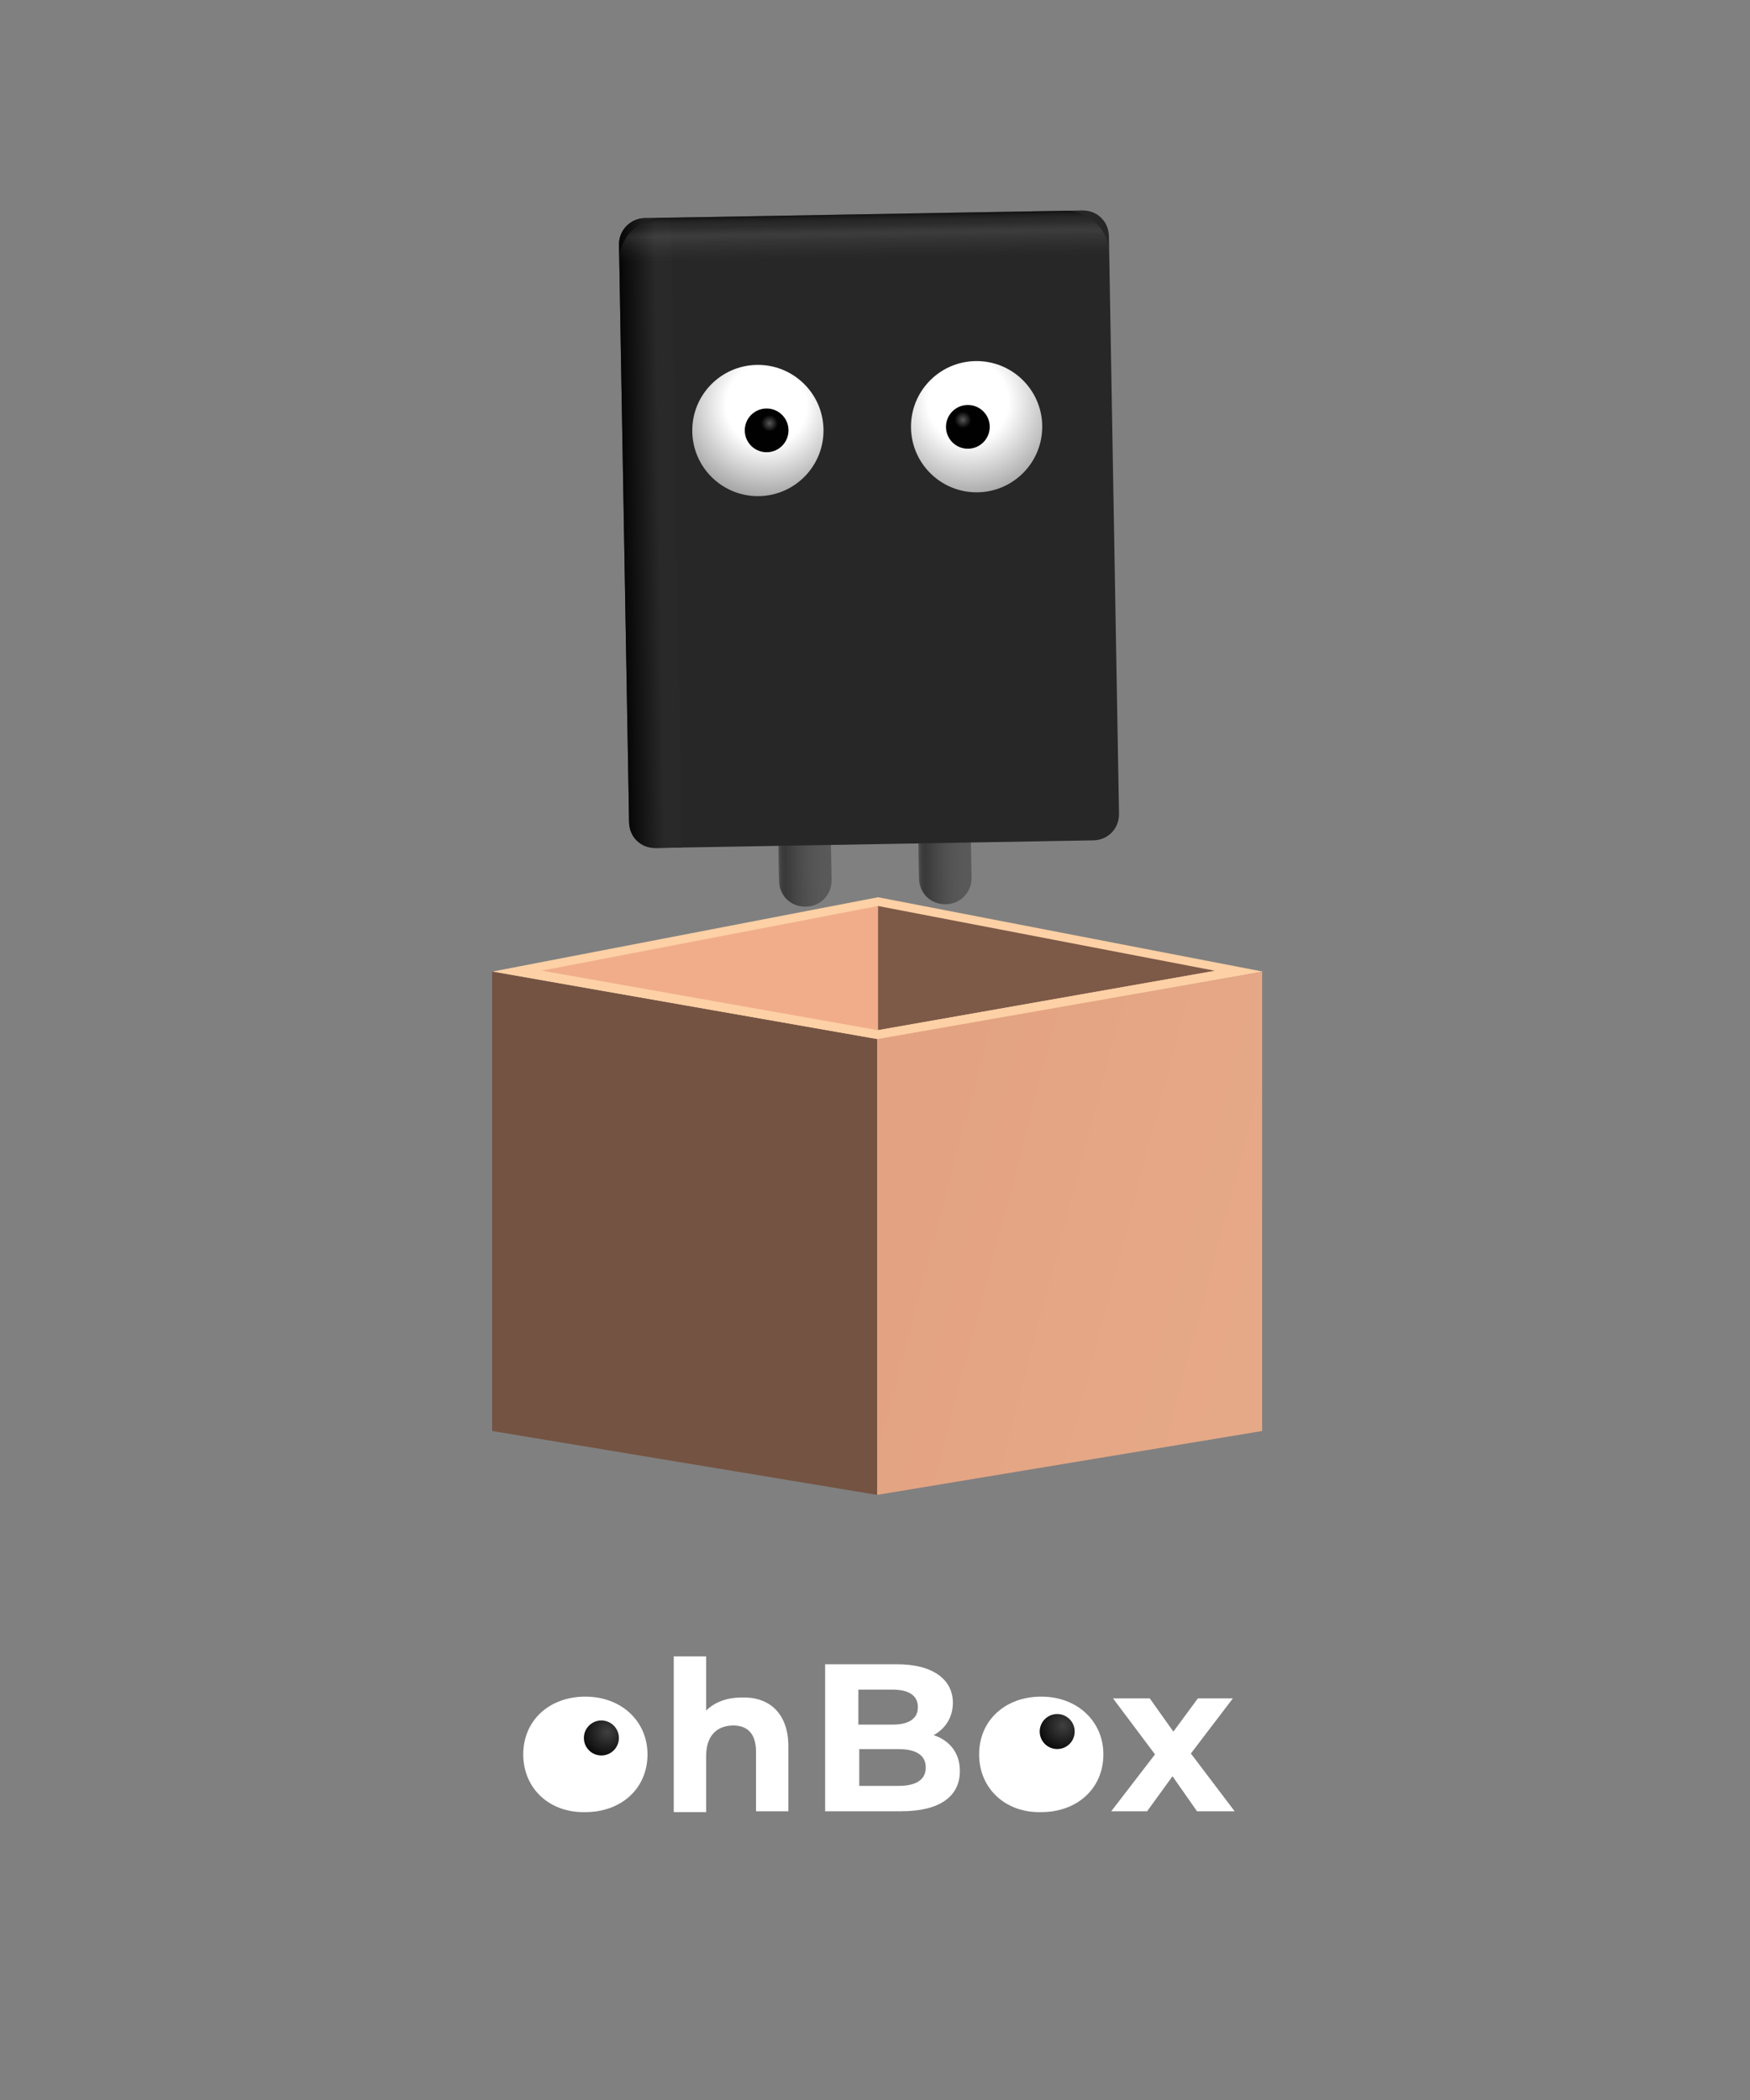 <?xml version="1.0" encoding="utf-8"?>
<!-- Generator: Adobe Illustrator 26.1.0, SVG Export Plug-In . SVG Version: 6.00 Build 0)  -->
<svg version="1.1" id="Layer_1" xmlns="http://www.w3.org/2000/svg" xmlns:xlink="http://www.w3.org/1999/xlink" x="0px" y="0px"
	 viewBox="0 0 200 240" style="enable-background:new 0 0 200 240;" xml:space="preserve">
<rect x="0" y="0" width="200" height="240" fill="#808080" stroke="none"/>
<style type="text/css">
	.st0{fill:#FFFFFF;fill-opacity:0;}
	.st1{fill:#FED0A5;}
	.st2{opacity:0.998;fill:#F1AD8A;enable-background:new    ;}
	.st3{opacity:0.998;fill:#7D5947;enable-background:new    ;}
	.st4{fill:#595959;}
	.st5{fill:url(#Rectangle_12704_00000090975039910740598940000013766595600517299382_);}
	.st6{fill:url(#Rectangle_12704-2_00000120530859551147066980000006423760440813788290_);}
	.st7{fill:#272727;}
	.st8{fill:url(#Rectangle_12622_00000014594081240838959130000011443574032807588228_);}
	.st9{fill:url(#Rectangle_12623_00000025408020632852785580000017615517821505865913_);}
	.st10{fill:url(#Ellipse_3412_00000181804730121896146190000016663678867213880990_);}
	.st11{opacity:0.996;fill:url(#Ellipse_3414_00000067224812520079922510000015531775525421353354_);enable-background:new    ;}
	.st12{fill:url(#Ellipse_3416_00000033340880988583940080000015894942129253329855_);}
	.st13{opacity:0.996;fill:url(#Ellipse_3415_00000088133724299406639250000000815454108832716200_);enable-background:new    ;}
	.st14{fill:url(#Path_33414_00000015322644517557241900000010767294393378049440_);}
	.st15{fill:url(#Path_33415_00000155118005715674655450000012271157979340442781_);}
	.st16{enable-background:new    ;}
	.st17{fill:#FFFFFF;}
	.st18{fill:url(#ecFDlxhXEAY52_00000122702432969106455030000013865017356604734857_);}
	.st19{fill:url(#ecFDlxhXEAY52-2_00000132046191169124139600000008650176160439910316_);}
</style>
<g id="Group_14616" transform="translate(2454 1197)">
	<rect id="Rectangle_12725" x="-2454" y="-1197" class="st0" width="200" height="240"/>
	<g id="Group_14595">
		<g id="Group_14577" transform="translate(-1413.457 802.543)">
			<rect id="Rectangle_12617" x="-990.5" y="-1925.5" class="st0" width="100" height="100"/>
			<path id="Path_33416" class="st1" d="M-984.3-1888.5l44.1,7.8l44-7.8l-44-8.5L-984.3-1888.5z"/>
			<path id="Path_33417" class="st2" d="M-978.7-1888.6l38.5,6.8v-14.2L-978.7-1888.6z"/>
			<path id="Path_33418" class="st3" d="M-901.7-1888.6l-38.5,6.8v-14.2L-901.7-1888.6z"/>
			<g id="Group_14540" transform="translate(-970.044 -1974.063) rotate(-1)">
				<g id="Group_14591" transform="translate(1055.221 1133.501)">
					<path id="Rectangle_12703" class="st4" d="M-1035-1071L-1035-1071c1.7,0,3,1.3,3,3v10c0,1.7-1.3,3-3,3l0,0c-1.7,0-3-1.3-3-3
						v-10C-1038-1069.7-1036.7-1071-1035-1071z"/>
					
						<linearGradient id="Rectangle_12704_00000079457084633915632570000011538761888920994483_" gradientUnits="userSpaceOnUse" x1="-1200.221" y1="-883.501" x2="-1199.221" y2="-883.503" gradientTransform="matrix(5.999 0.279 0.105 -15.998 6254.734 -14861.747)">
						<stop  offset="0" style="stop-color:#595959;stop-opacity:0.859"/>
						<stop  offset="7.900000e-02" style="stop-color:#2C2D2C;stop-opacity:0.616"/>
						<stop  offset="0.143" style="stop-color:#2C2D2C;stop-opacity:0.725"/>
						<stop  offset="0.443" style="stop-color:#3D3D3D;stop-opacity:0.475"/>
						<stop  offset="1" style="stop-color:#5B5C5B;stop-opacity:0"/>
					</linearGradient>
					<path id="Rectangle_12704" style="fill:url(#Rectangle_12704_00000079457084633915632570000011538761888920994483_);" d="
						M-1035-1071L-1035-1071c1.7,0,3,1.3,3,3v10c0,1.7-1.3,3-3,3l0,0c-1.7,0-3-1.3-3-3v-10C-1038-1069.7-1036.7-1071-1035-1071z"/>
				</g>
				<g id="Group_14592" transform="translate(1071.221 1133.501)">
					<path id="Rectangle_12703-2" class="st4" d="M-1035-1071L-1035-1071c1.7,0,3,1.3,3,3v10c0,1.7-1.3,3-3,3l0,0c-1.7,0-3-1.3-3-3
						v-10C-1038-1069.7-1036.7-1071-1035-1071z"/>
					
						<linearGradient id="Rectangle_12704-2_00000118376079938539621080000015046635919178396072_" gradientUnits="userSpaceOnUse" x1="-1216.221" y1="-883.501" x2="-1215.221" y2="-883.503" gradientTransform="matrix(5.999 0.279 0.105 -15.998 6350.719 -14857.279)">
						<stop  offset="0" style="stop-color:#595959;stop-opacity:0.859"/>
						<stop  offset="7.900000e-02" style="stop-color:#2C2D2C;stop-opacity:0.616"/>
						<stop  offset="0.143" style="stop-color:#2C2D2C;stop-opacity:0.725"/>
						<stop  offset="0.443" style="stop-color:#3D3D3D;stop-opacity:0.475"/>
						<stop  offset="1" style="stop-color:#5B5C5B;stop-opacity:0"/>
					</linearGradient>
					<path id="Rectangle_12704-2" style="fill:url(#Rectangle_12704-2_00000118376079938539621080000015046635919178396072_);" d="
						M-1035-1071L-1035-1071c1.7,0,3,1.3,3,3v10c0,1.7-1.3,3-3,3l0,0c-1.7,0-3-1.3-3-3v-10C-1038-1069.7-1036.7-1071-1035-1071z"/>
				</g>
				<g id="Group_14539" transform="translate(0 0)">
					<path id="Rectangle_12621" class="st7" d="M3.2-0.5l50,0c1.7,0,3,1.3,3,3l0,66c0,1.7-1.3,3-3,3l-50,0c-1.7,0-3-1.3-3-3l0-66
						C0.2,0.8,1.6-0.5,3.2-0.5z"/>
					
						<linearGradient id="Rectangle_12622_00000109720986725949076670000003562299559500197305_" gradientUnits="userSpaceOnUse" x1="-145.035" y1="251.966" x2="-144.373" y2="251.965" gradientTransform="matrix(5.999 1.256 0.105 -71.989 843.915 18356.473)">
						<stop  offset="0" style="stop-color:#070707"/>
						<stop  offset="1" style="stop-color:#292929"/>
					</linearGradient>
					<path id="Rectangle_12622" style="fill:url(#Rectangle_12622_00000109720986725949076670000003562299559500197305_);" d="
						M3.2-0.5l3,0l0,0l0,72l0,0h-3c-1.7,0-3-1.3-3-3l0-66C0.2,0.8,1.6-0.5,3.2-0.5z"/>
					
						<linearGradient id="Rectangle_12623_00000023960281700726788600000005129437270170980747_" gradientUnits="userSpaceOnUse" x1="-150.862" y1="253.914" x2="-149.861" y2="253.913" gradientTransform="matrix(-0.977 4.999 55.992 8.723698e-02 -14336.199 731.541)">
						<stop  offset="0" style="stop-color:#000000;stop-opacity:0.502"/>
						<stop  offset="0.222" style="stop-color:#3F3F3F;stop-opacity:0.157"/>
						<stop  offset="0.433" style="stop-color:#D5D5D5;stop-opacity:0.122"/>
						<stop  offset="1" style="stop-color:#8D8D8D;stop-opacity:0"/>
					</linearGradient>
					<path id="Rectangle_12623" style="fill:url(#Rectangle_12623_00000023960281700726788600000005129437270170980747_);" d="
						M56.2,4.5L56.2,4.5L56.2,4.5l-56,0l0,0l0,0c0-2.8,2.2-5,5-5l46,0C54-0.5,56.2,1.7,56.2,4.5z"/>
				</g>
				<g id="Group_14538" transform="translate(33.201 16.6)">
					
						<radialGradient id="Ellipse_3412_00000152265001342576459810000014085254391908888207_" cx="-185.768" cy="237.58" r="0.76" gradientTransform="matrix(11.176 10.005 10.005 -11.176 -294.312 4518.29)" gradientUnits="userSpaceOnUse">
						<stop  offset="0" style="stop-color:#FFFFFF"/>
						<stop  offset="0.404" style="stop-color:#FFFFFF"/>
						<stop  offset="1" style="stop-color:#9F9F9F"/>
					</radialGradient>
					
						<circle id="Ellipse_3412" style="fill:url(#Ellipse_3412_00000152265001342576459810000014085254391908888207_);" cx="7.5" cy="7.4" r="7.5"/>
					
						<radialGradient id="Ellipse_3414_00000110452408950136163890000016562573011044080548_" cx="-173.449" cy="238.856" r="0.464" gradientTransform="matrix(4.085 2.883 2.883 -4.085 25.858 1482.357)" gradientUnits="userSpaceOnUse">
						<stop  offset="0" style="stop-color:#585858"/>
						<stop  offset="0.409" style="stop-color:#000000"/>
						<stop  offset="1" style="stop-color:#000000"/>
					</radialGradient>
					
						<circle id="Ellipse_3414" style="opacity:0.996;fill:url(#Ellipse_3414_00000110452408950136163890000016562573011044080548_);enable-background:new    ;" cx="6.5" cy="7.4" r="2.5"/>
				</g>
				<g id="Group_14537" transform="translate(8.3 16.6)">
					
						<radialGradient id="Ellipse_3416_00000111910908034416688300000012977944622492660919_" cx="-168.993" cy="230.176" r="0.76" gradientTransform="matrix(-11.182 10.007 -10.007 -11.182 422.144 4269.421)" gradientUnits="userSpaceOnUse">
						<stop  offset="0" style="stop-color:#FFFFFF"/>
						<stop  offset="0.404" style="stop-color:#FFFFFF"/>
						<stop  offset="1" style="stop-color:#989898"/>
					</radialGradient>
					
						<circle id="Ellipse_3416" style="fill:url(#Ellipse_3416_00000111910908034416688300000012977944622492660919_);" cx="7.4" cy="7.4" r="7.5"/>
					
						<radialGradient id="Ellipse_3415_00000025410636467405925780000011540103415198879678_" cx="-175.584" cy="219.645" r="0.464" gradientTransform="matrix(-4.085 2.882 -2.882 -4.085 -75.492 1409.887)" gradientUnits="userSpaceOnUse">
						<stop  offset="0" style="stop-color:#585858"/>
						<stop  offset="0.409" style="stop-color:#000000"/>
						<stop  offset="1" style="stop-color:#000000"/>
					</radialGradient>
					
						<circle id="Ellipse_3415" style="opacity:0.996;fill:url(#Ellipse_3415_00000025410636467405925780000011540103415198879678_);enable-background:new    ;" cx="8.4" cy="7.4" r="2.5"/>
				</g>
			</g>
			
				<linearGradient id="Path_33414_00000096753988324470027350000013923297116471198116_" gradientUnits="userSpaceOnUse" x1="-1122.512" y1="-1719.561" x2="-1121.638" y2="-1719.872" gradientTransform="matrix(43.974 0 0 -59.773 48426.316 -104650.117)">
				<stop  offset="0" style="stop-color:#E3A382"/>
				<stop  offset="1" style="stop-color:#E6A988"/>
			</linearGradient>
			<path id="Path_33414" style="fill:url(#Path_33414_00000096753988324470027350000013923297116471198116_);" d="M-940.3-1828.7
				l44-7.3v-52.5l-44,7.7V-1828.7z"/>
			
				<linearGradient id="Path_33415_00000147217180603597476600000012776555686465689246_" gradientUnits="userSpaceOnUse" x1="-1121.696" y1="-1719.64" x2="-1122.589" y2="-1719.754" gradientTransform="matrix(43.974 0 0 -59.773 48382.344 -104650.117)">
				<stop  offset="0" style="stop-color:#745342"/>
				<stop  offset="1" style="stop-color:#745342"/>
			</linearGradient>
			<path id="Path_33415" style="fill:url(#Path_33415_00000147217180603597476600000012776555686465689246_);" d="M-940.3-1828.7
				l-44-7.3v-52.5l44,7.7V-1828.7z"/>
			<path id="Path_33422" class="st1" d="M-940.3-1880.8l41.6-7.3l-2.9-0.5l-38.7,6.8l-38.3-6.8l-0.9,0.9L-940.3-1880.8z"/>
		</g>
		<g id="Group_14615" transform="translate(558 -17)">
			<g id="Group_14612" transform="translate(-55 292)">
				<g class="st16">
					<path class="st17" d="M-2897.2-1271.5c0-3.9,3-6.6,7.1-6.6c4.1,0,7.1,2.8,7.1,6.6c0,3.9-3,6.6-7.1,6.6
						C-2894.2-1264.8-2897.2-1267.6-2897.2-1271.5z M-2886.8-1271.5c0-2.2-1.4-3.6-3.3-3.6s-3.3,1.3-3.3,3.6c0,2.2,1.4,3.6,3.3,3.6
						S-2886.8-1269.2-2886.8-1271.5z"/>
					<path class="st17" d="M-2866.9-1272.4v7.4h-3.7v-6.8c0-2.1-1-3-2.6-3c-1.8,0-3.1,1.1-3.1,3.5v6.4h-3.7v-17.8h3.7v6.2
						c1-1,2.4-1.5,4.1-1.5C-2869.2-1278.1-2866.9-1276.3-2866.9-1272.4z"/>
					<path class="st17" d="M-2847.3-1269.6c0,2.9-2.3,4.6-6.7,4.6h-8.7v-16.8h8.2c4.2,0,6.4,1.8,6.4,4.4c0,1.7-0.9,3-2.2,3.7
						C-2848.5-1273.1-2847.3-1271.7-2847.3-1269.6z M-2858.9-1278.9v4h3.9c1.9,0,2.9-0.7,2.9-2s-1-2-2.9-2H-2858.9z M-2851.2-1270
						c0-1.4-1.1-2.1-3.1-2.1h-4.5v4.2h4.5C-2852.3-1267.9-2851.2-1268.6-2851.2-1270z"/>
					<path class="st17" d="M-2845.1-1271.5c0-3.9,3-6.6,7.1-6.6c4.1,0,7.1,2.8,7.1,6.6c0,3.9-3,6.6-7.1,6.6
						C-2842.1-1264.8-2845.1-1267.6-2845.1-1271.5z M-2834.7-1271.5c0-2.2-1.4-3.6-3.3-3.6s-3.3,1.3-3.3,3.6c0,2.2,1.4,3.6,3.3,3.6
						S-2834.7-1269.2-2834.7-1271.5z"/>
					<path class="st17" d="M-2820.2-1265l-2.8-4l-2.9,4h-4.1l5-6.5l-4.8-6.4h4.2l2.7,3.8l2.8-3.8h4l-4.8,6.3l5,6.6H-2820.2z"/>
				</g>
			</g>
			<circle id="c2" class="st17" cx="-2945.4" cy="-979.4" r="4.2"/>
			<circle id="c1" class="st17" cx="-2893.4" cy="-979.4" r="4.2"/>
			<g id="ecFDlxhXEAY52_to" transform="translate(-2945.27 -983.375)">
				<g id="ecFDlxhXEAY52_ts" transform="translate(0 0)">
					
						<radialGradient id="ecFDlxhXEAY52_00000031887785086923377380000018161249666800360381_" cx="-155.603" cy="106.522" r="0.859" gradientTransform="matrix(-2.504 3.12 3.12 2.504 -719.314 220.071)" gradientUnits="userSpaceOnUse">
						<stop  offset="0" style="stop-color:#404040"/>
						<stop  offset="1" style="stop-color:#000000"/>
					</radialGradient>
					
						<circle id="ecFDlxhXEAY52" style="fill:url(#ecFDlxhXEAY52_00000031887785086923377380000018161249666800360381_);" cx="2" cy="2" r="2"/>
				</g>
			</g>
			<g id="ecFDlxhXEAY52_to-2" transform="translate(-2893.177 -984.11)">
				<g id="ecFDlxhXEAY52_ts-2" transform="translate(0 0)">
					
						<radialGradient id="ecFDlxhXEAY52-2_00000031167226849371514970000008015027057836866191_" cx="-207.696" cy="107.257" r="0.859" gradientTransform="matrix(-2.504 3.12 3.12 2.504 -852.048 380.76)" gradientUnits="userSpaceOnUse">
						<stop  offset="0" style="stop-color:#404040"/>
						<stop  offset="1" style="stop-color:#000000"/>
					</radialGradient>
					
						<circle id="ecFDlxhXEAY52-2" style="fill:url(#ecFDlxhXEAY52-2_00000031167226849371514970000008015027057836866191_);" cx="2" cy="2" r="2"/>
				</g>
			</g>
		</g>
	</g>
</g>
</svg>
